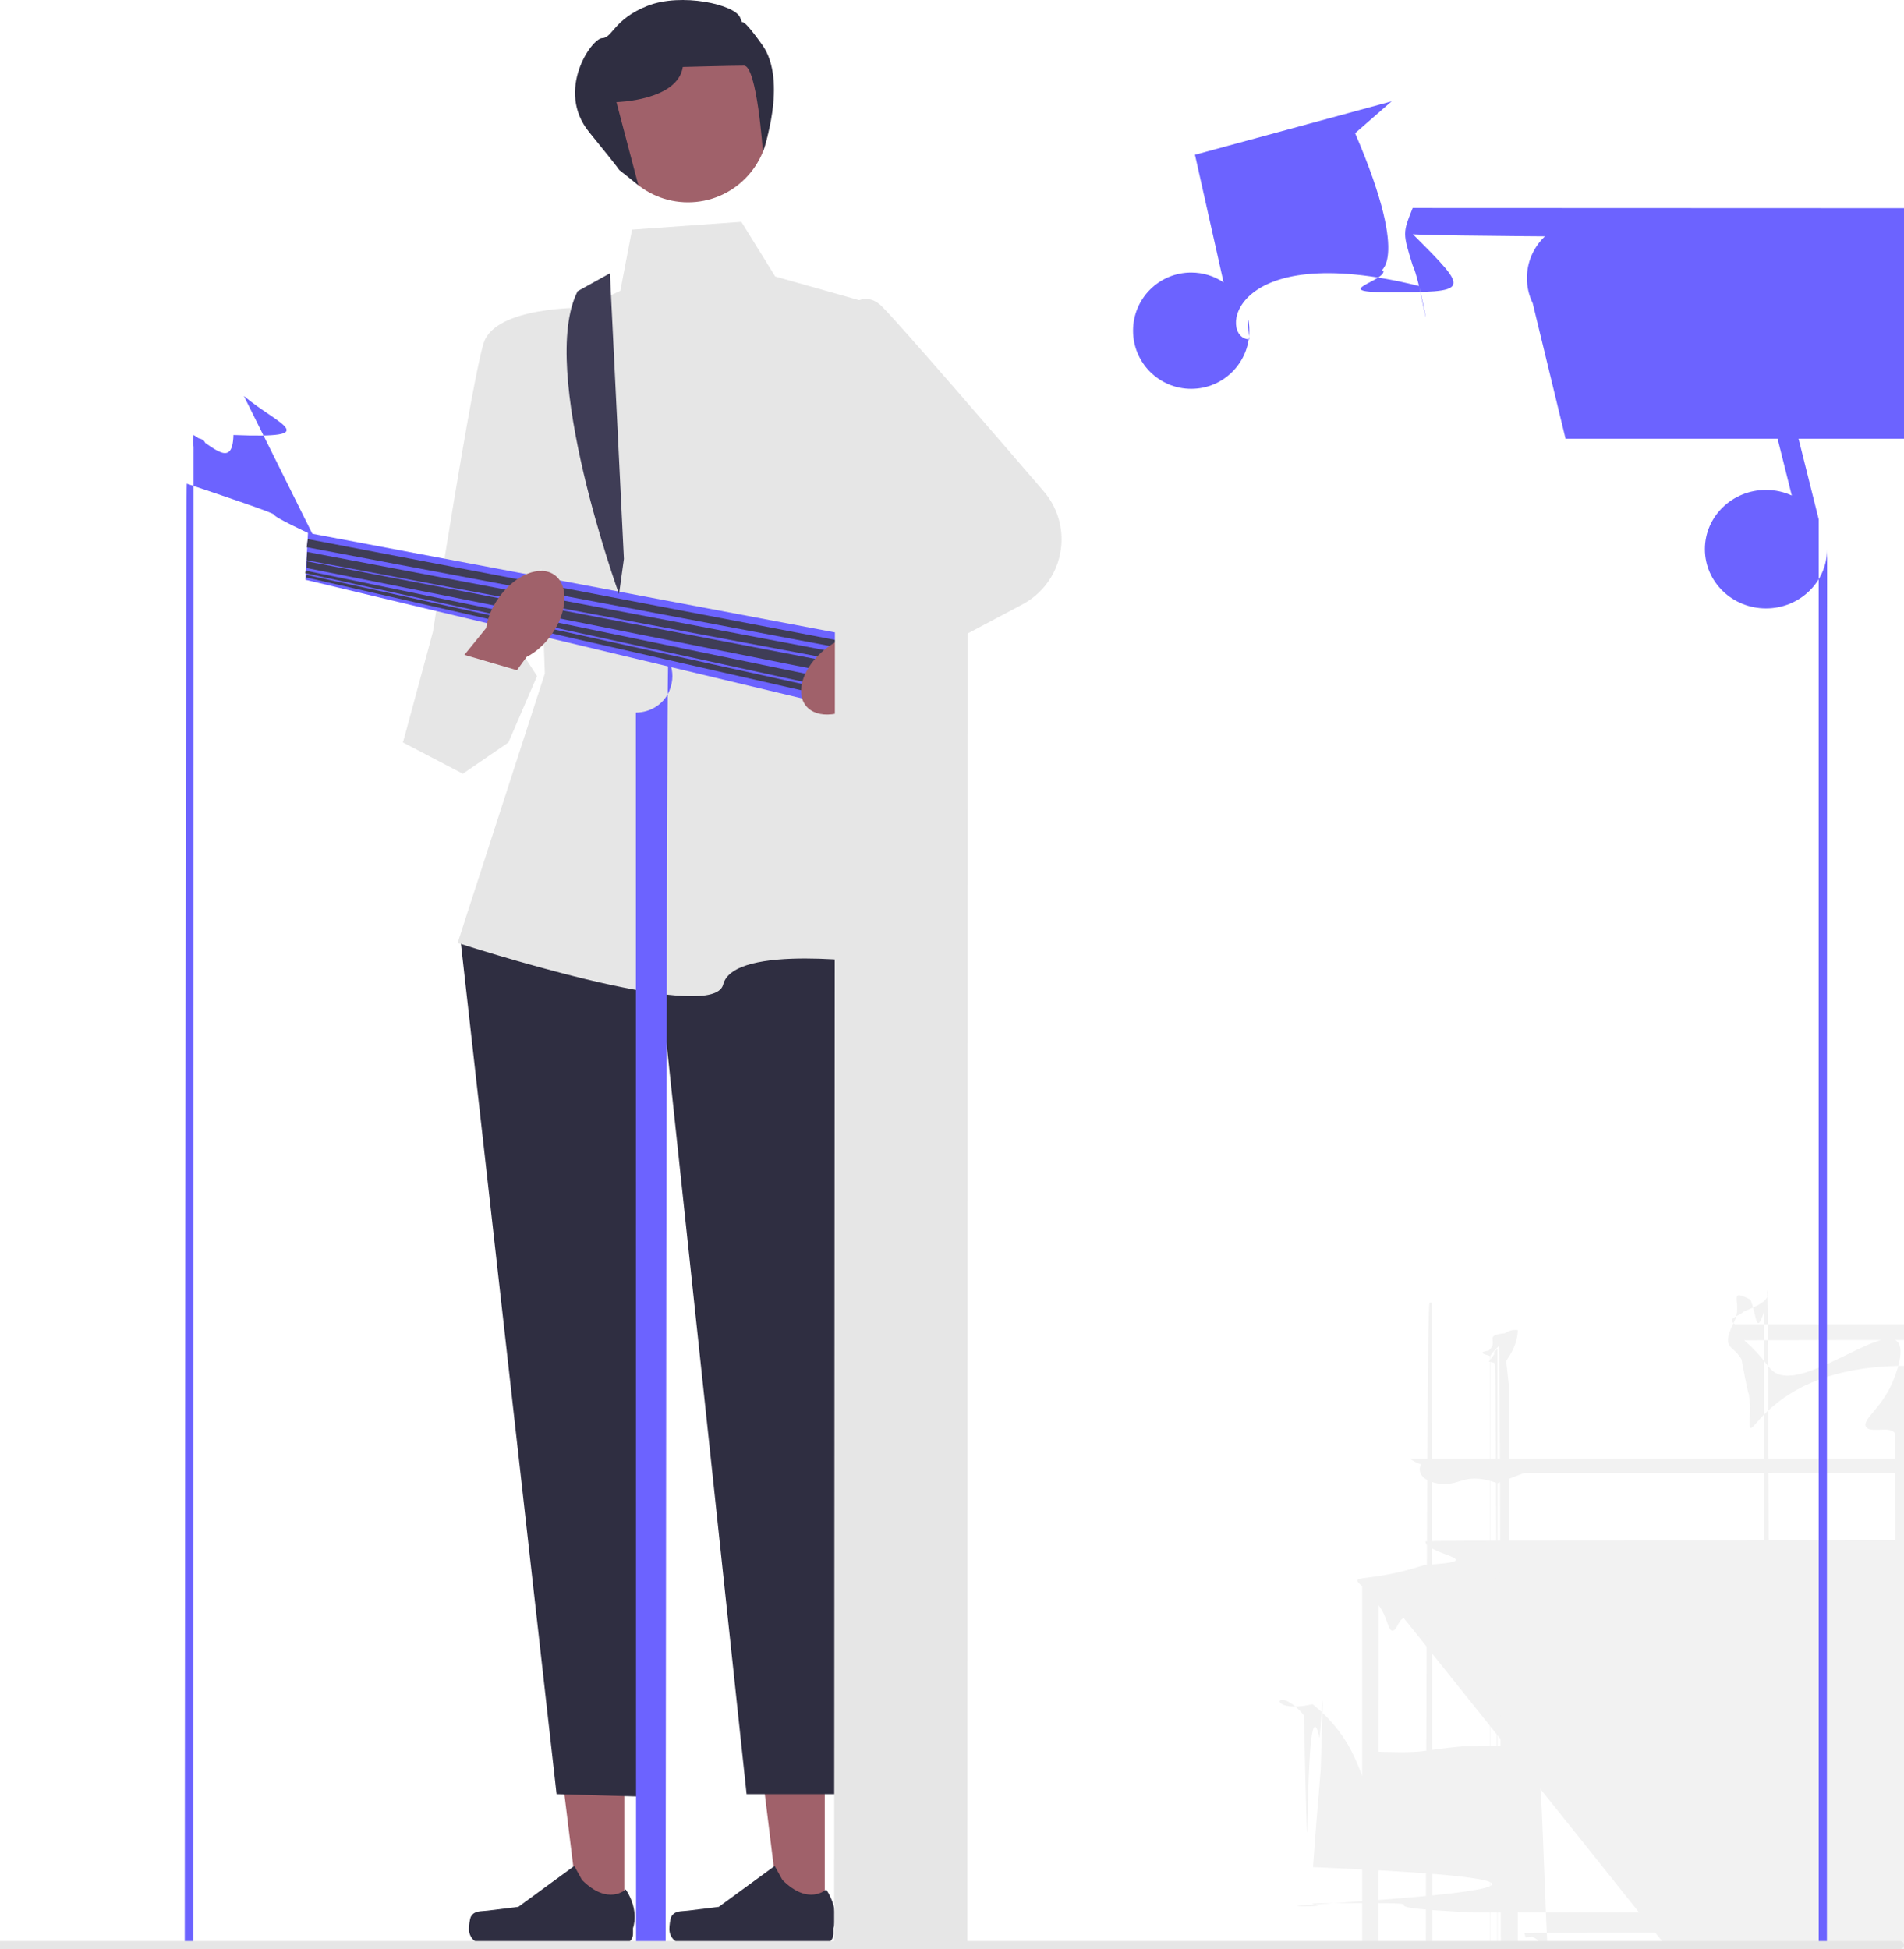 <svg xmlns="http://www.w3.org/2000/svg" width="397.725" height="407.127" viewBox="0 0 397.725 407.127" xmlns:xlink="http://www.w3.org/1999/xlink">
    <g>
        <polygon points="172.279 400.518 162.935 400.517 158.49 364.473 172.281 364.474 172.279 400.518" 
        fill="#a0616a"/>
        <path d="M140.264,400.306h0c-.291,.49-.444,2.072-.444,2.641h0c0,1.752,1.42,3.172,3.172,3.172h28.939c1.195,
        0,2.164-.969,2.164-2.164v-1.205s1.432-3.621-1.516-8.084c0,0-3.663,3.495-9.137-1.979l-1.614-2.924-11.684,
        8.545-6.476,.797c-1.417,.174-2.673-.027-3.402,1.2h-0Z" 
        fill="#2f2e41"/>
    </g>
    <g>
        <polygon points="130.411 400.518 121.067 400.517 116.621 364.473 130.413 364.474 130.411 400.518" 
        fill="#a0616a"/>
        <path d="M98.396,400.306h0c-.291,.49-.444,2.072-.444,2.641h0c0,1.752,1.42,3.172,3.172,3.172h28.939c1.195,0,
        2.164-.969,2.164-2.164v-1.205s1.432-3.621-1.516-8.084c0,0-3.663,3.495-9.137-1.979l-1.614-2.924-11.684,
        8.545-6.476,.797c-1.417,.174-2.673-.027-3.402,1.2h-0Z" 
        fill="#2f2e41"/>
    </g>
        <polygon points="173.082 174.391 181.782 196.685 174.985 374.761 155.954 374.761 138.826 214.085 134.748 375.305 
        116.261 374.761 96.142 195.869 109.464 179.829 173.082 174.391" 
        fill="#2f2e41"/>
        <path d="M132.029,47.971l22.837-1.631,7.069,11.419,21.206,5.981-7.884,55.19,8.428,82.377s-30.45-4.35-32.625,
        4.35-55.462-8.7-55.462-8.7l18.215-56.278-1.631-44.043-4.894-25.556,22.294-10.331,2.447-12.778Z" 
        fill="#e6e6e6"/>
        <path d="M121.698,64.283s-18.198-.272-20.654,7.341-10.612,60.356-10.612,60.356l-6.253,23.109,
        28.003-13.865-5.981-9.229,19.575-37.533-4.078-30.178Z" 
        fill="#e6e6e6"/>
        <path d="M132.831,148.835c3.009,.003,5.806-1.731,6.976-4.503,.885-2.097,.801-4.108,
        .139-5.833,.213-.088,.424-.18,.642-.258-.32-.13-.632-.277-.943-.423-1.084-2.16-3.162-3.728-5.
        63716-4.109-3.066-3.284-4.95-7.685-4.97-12.528-.041-9.981,8.056-18.319,18.035-18.558,.079-.002,
        .157-.003,.235-.004,4.468-.051,8.522,2.448,10.786,6.301,1.321,2.248,3.762,3.757,6.559,3.757,2.141,0,
        4.073-.885,5.453-2.309,3.008-3.102,6.775-5.411,11.038-6.119,2.799-.465,5.697-.64,8.661-.493,20.293,
        1.009,37.751,18.994,38.185,39.307,.483,22.624-17.713,41.116-40.228,41.116-11.715,0-22.256-5.01-29.607-13.002-3.
        26368-3.548-7.837-5.536-12.658-5.486-.049,.001-.098,.001-.147,.001-7.808,0-14.137-6.33-14.137-14.137,0-.433,
        .021-.861,.062-1.283,.075-.79,.763-1.437,1.556-1.436h0Z" 
        fill="#6c63ff"/>
    <g>
        <path d="M395.817,299.392c-.988-1.665-5.261,.118-6.046-1.394-.783-1.506,3.187-3.801,5.455-9.043,.409-.945,
        2.987-6.902,1.078-8.741-3.617-3.484-20.168,10.894-25.96,6.189-1.271-1.033-2.159-3.094-6.006-6.441-1.53-1.
        33144-2.456-1.933-3.352-1.709-1.271,.317-1.372,2.018-2.734,5.363-2.044,5.015-3.253,4.713-4.443,8.714-.884,2.
        97053-.682,4.698-1.722,5.034-1.472,.476-2.827-2.675-4.692-2.393-1.904,.288-3.054,3.956-3.418,6.703-.682,
        5.154,1.211,8.556,2.26,12.132,1.14,3.887,1.817,9.797-.816,18.165l-26.061,73.426c5.753-15.067,22.412-56.369,
        29.412-71.717,2.021-4.431,4.252-8.925,8.833-10.699,4.411-1.708,10.468-.688,18.191-2.549,.902-.217,3.405-.854,
        3.72-2.326,.26-1.217-1.212-1.896-.986-3.036,.303-1.529,3.199-1.548,6.756-3.312,2.509-1.244,4.072-2.723,5.
        41557-3.995,.405-.384,6.428-6.155,5.114-8.372Z" 
        fill="#f2f2f2"/>
        <path d="M293.286,338.047c-1.102,.004-1.46,2.616-2.429,2.565-.965-.05-.946-2.661-2.864-5.287-.346-.474-2.
        52604-3.457-3.979-3.051-2.754,.77-.472,13.042-4.453,14.527-.874,.326-2.142,.167-4.894,1.09-1.095,.367-1.
        65715,.648-1.806,1.152-.211,.715,.595,1.256,1.843,2.889,1.872,2.45,1.375,2.956,2.995,4.695,1.203,1.291,2.
        10878,1.69,1.974,2.298-.191,.86-2.128,.616-2.528,1.613-.408,1.017,1.061,2.641,2.304,3.612,2.333,1.822,
        4.548,1.874,6.607,2.391,2.237,.562,5.333,1.935,8.68,5.642l28.519,33.977c-5.735-7.171-21.2-27.264-26.
        71299-35.129-1.592-2.27-3.154-4.662-2.702-7.422,.435-2.658,2.683-5.337,3.998-9.664,.154-.505,.563-1.918-.
        06841-2.497-.522-.479-1.28,.048-1.775-.392-.663-.59,.163-2.016,.324-4.272,.113-1.59-.162-2.784-.398-3.
        81079-.071-.31-1.166-4.931-2.634-4.925Z" 
        fill="#f2f2f2"/>
        <path d="M315.278,342.984l-.664-5.929,.303-.449c1.404-2.078,2.12-4.108,2.129-6.035,.001-.306-.013-.613-.
        0272-.925-.057-1.237-.129-2.774,.673-4.566,.449-.999,1.712-3.312,3.61-3.026,.511,.072,.897,.306,1.191,
        .581,.043-.069,.087-.137,.135-.212,.591-.902,1.059-1.288,1.51-1.66,.346-.286,.704-.581,1.265-1.28,
        .246-.306,.438-.575,.6-.802,.491-.684,1.132-1.5,2.263-1.486,1.208,.057,1.841,1.056,2.26,1.718,.749,
        1.179,1.088,2.03,1.313,2.594,.082,.206,.175,.438,.222,.51,.389,.573,3.554,.037,4.747-.157,2.678-.447,
        4.996-.833,5.95,.856,.684,1.208,.176,2.806-1.556,4.875-.54,.644-1.114,1.134-1.623,1.517,.422,.252,
        .8,.638,.953,1.245h0c.361,1.437-.875,2.877-3.67,4.286-.694,.352-1.629,.822-2.939,1.048-.617,
        .106-1.172,.132-1.648,.146-.01,.275-.074,.573-.242,.879-.491,.902-1.513,1.331-3.053,
        1.228-1.695-.089-3.09-.412-4.321-.696-1.075-.246-2.001-.455-2.728-.407-1.348,.109-2.388,
        1.188-3.607,2.588l-3.045,3.559Z" 
        fill="#f2f2f2"/>
        <path d="M318.359,307.683l-5.567,2.146-.512-.18c-2.367-.831-4.512-1.009-6.377-.528-.297,.076-.589,
        .168-.888,.261-1.182,.369-2.651,.828-4.588,.507-1.08-.181-3.638-.816-3.843-2.724-.06-.512,
        .069-.946,.26-1.299-.077-.024-.155-.05-.239-.076-1.022-.343-1.515-.698-1.989-1.04-.365-.262-.741-.
        53382-1.559-.899-.359-.16-.668-.278-.928-.377-.786-.301-1.738-.715-2.011-1.812-.251-1.183,.555-2.049,
        1.088-2.622,.951-1.023,1.687-1.567,2.176-1.928,.179-.131,.379-.28,.437-.344,.455-.522-
        .866-3.447-1.356-4.551-1.111-2.477-2.073-4.621-.681-5.973,.995-.968,2.669-.882,5.111,.268,
        .76,.359,1.379,.79,1.879,1.185,.137-.472,.415-.936,.963-1.238h0c1.299-.713,3.005,.116,5.076,2.463,
        .517,.582,1.208,1.367,1.759,2.577,.259,.57,.425,1.101,.559,1.557,.268-.06,.573-.073,.912,.011,.997,
        .246,1.671,1.126,1.962,2.642,.344,1.662,.385,3.094,.423,4.357,.035,1.102,.067,2.051,.299,2.742,.447,
        1.277,1.755,2.008,3.418,2.833l4.214,2.042Z" 
        fill="#f2f2f2"/>
        <path d="M315.278,290.216l-.664-5.929,.303-.449c1.404-2.078,2.12-4.108,2.129-6.035,.001-.306-.013-.613-
        .027-.925-.057-1.237-.129-2.774,.673-4.566,.449-.999,1.712-3.312,3.61-3.026,.511,.072,.897,.306,1.191,.
        58116,.043-.069,.087-.137,.135-.212,.591-.902,1.059-1.288,1.51-1.66,.346-.286,.704-.581,1.265-1.28,.
        2462-.306,.438-.575,.6-.802,.491-.684,1.132-1.5,2.263-1.486,1.208,.057,1.841,1.056,2.26,1.718,.749,1.
        17949,1.088,2.03,1.313,2.594,.082,.206,.175,.438,.222,.51,.389,.573,3.554,.037,4.747-.157,2.678-.447,4.
        99566-.833,5.95,.856,.684,1.208,.176,2.806-1.556,4.875-.54,.644-1.114,1.134-1.623,1.517,.422,.252,.8
        ,.638,.953,1.245h0c.361,1.437-.875,2.877-3.67,4.286-.694,.352-1.629,.822-2.939,1.048-.617,.106-1.172,.
        13169-1.648,.146-.01,.275-.074,.573-.242,.879-.491,.902-1.513,1.331-3.053,1.228-1.695-.089-3.09-.412-
        4.321-.696-1.075-.246-2.001-.455-2.728-.407-1.348,.109-2.388,1.188-3.607,2.588l-3.045,3.559Z" 
        fill="#f2f2f2"/>
        <path d="M321.345,405.302l-1.242-.779-.301-1.434,.301,1.434-1.449,.166c-.023-.135-.102-.444-.22-.928-.648-2.
        65099-2.625-10.718-4.274-23.424-1.151-8.869-1.802-17.987-1.937-27.105-.135-9.132,.298-16.046,.644-21.603,.261
        95-4.191,.58-8.182,.892-12.07,.83-10.386,1.613-20.197,1.031-31.059-.129-2.425-.399-7.472-3.348-12.843-1.710
        55-3.115-4.067-5.88-7.004-8.216l1.826-2.296c3.242,2.582,5.849,5.646,7.748,9.104,3.269,5.955,3.564,11.454,3
        .706,14.097,.593,11.053-.199,20.959-1.038,31.445-.309,3.873-.627,7.847-.887,12.021-.344,5.505-.772,12.358
        88-.638,21.374,.132,9.009,.776,18.016,1.911,26.773,1.629,12.545,3.577,20.492,4.217,23.103,.341,1.394,.412,1
        .686,.063,2.239Z" 
        fill="#f2f2f2"/>
        <path d="M299.06,272.1c-.12,0-.242-.003-.365-.011-2.496-.135-4.808-1.629-6.
        87225-4.44-.968-1.323-1.463-2.831-2.451-5.84-.153-.464-.897-2.817-1.35-6.055-.296-2.116-.259-3,.
        16032-3.782,.465-.87,1.218-1.477,2.066-1.887-.037-.281-.007-.57,.115-.865,.5-1.222,1.828-1.062,2.5
        465-.985,.364,.046,.817,.106,1.307,.08,.77-.037,1.184-.266,1.811-.61,.6-.329,1.346-.739,2.452-.96
        478,2.181-.455,4.009,.163,4.612,.366,3.171,1.056,4.734,3.521,6.543,6.376,.361,.573,1.599,2.657,2.416,5.513
        83,.59,2.061,.507,2.977,.329,3.659-.361,1.4-1.212,2.202-3.375,3.971-2.259,1.852-3.392,2.78-4.366,3.343
        8-2.266,1.308-3.689,2.13-5.578,2.13Z" 
        fill="#f2f2f2"/>
    </g>
        <polygon points="199.725 136.873 64.333 111.317 63.789 121.104 198.094 153.185 199.725 136.873" 
        fill="#6c63ff"/>
        <path d="M65.964,112.948l-1.631-1.631s-7.069-3.262-7.069-3.806c0-.34-10.438-3.876-18.247-6.474-4.361-1.451-8.
        96741,1.42-9.588,5.974l-.979,7.177c-.585,4.291,2.653,8.154,6.98,8.327l19.116,.765,9.244-2.175,
        2.175-8.156Z" 
        fill="#6c63ff"/>
        <polygon points="199.453 139.863 199.776 138.509 64.297 112.608 64.061 114.307 199.453 139.863" 
        fill="#3f3d56"/>
        <polygon points="199.143 142.436 199.453 140.951 64.15 115.289 64.061 117.026 199.143 142.436" 
        fill="#3f3d56"/>
        <polygon points="198.833 145.518 198.91 143.126 64.044 117.241 64.061 118.657 198.833 145.518" 
        fill="#3f3d56"/>
        <polygon points="198.471 149.098 198.366 146.932 63.847 119.193 63.731 119.724 198.471 149.098" 
        fill="#3f3d56"/>
        <polygon points="198.469 151.269 198.366 149.651 64.049 120.09 63.929 120.62 198.469 151.269" 
        fill="#3f3d56"/>
        <path d="M120.67,60.816l6.737-3.73,2.922,59.668-1.019,7.341s-17.008-46.899-8.64-63.279Z" 
        fill="#3f3d56"/>
        <circle cx="143.72" cy="25.405" r="16.856" 
        fill="#a0616a"/>
        <path d="M129.31,35.465l4.03,3.217-4.573-17.354s12.778-.272,13.865-7.341c0,0,10.059-.272,12.778-.272s3.945,
        17.989,3.945,17.989c0,0,5.298-14.727-.139-22.339s-3.534-2.991-4.622-5.709-12.234-5.219-19.303-2.447c-7.069,
        2.772-7.341,6.724-9.516,6.76s-9.787,10.911-2.719,19.611,6.253,7.884,6.253,7.884Z" 
        fill="#2f2e41"/>
        <path d="M180.807,146.078c1.998-1.594,3.47-3.507,4.3-5.398l19.992-13.984-6.933-9.318-19.534,15.189c-2.028,
        .389-4.22,1.4-6.218,2.994-4.564,3.642-6.386,8.949-4.068,11.853,2.318,2.905,7.896,2.307,12.46-1.335h0Z" 
        fill="#a0616a"/>
        <path d="M104.214,124.806c-1.482,2.082-2.372,4.326-2.649,6.373l-15.375,18.943,9.228,7.053,
        14.603-19.975c1.843-.932,3.673-2.507,5.155-4.589,3.387-4.757,3.678-10.36,
        .651-12.515-3.027-2.155-8.226-.046-11.613,4.71h0Z" 
        fill="#a0616a"/>
        <path d="M174.441,67.274s4.894-8.156,9.787-3.262c3.872,3.872,25.109,28.513,33.804,38.63,2.398,2.79,
        3.714,6.344,3.714,10.023h0c0,5.69-3.142,10.916-8.167,13.584l-27.176,14.431-7.612-11.419,23.381-16.856-35
        88712-19.575,8.156-25.556Z" 
        fill="#e6e6e6"/>
        <polyline points="88.508 142.436 84.18 155.088 96.686 161.613 106.201 155.088 112.182 141.223 94.511 136.057" 
        fill="#e6e6e6"/><path d="M290.691,21.167l-41.079,11.159,5.977,26.655c-1.933-1.297-4.257-2.055-6.76-2.055-6.709,
        0-12.148,5.439-12.148,12.148s5.439,12.148,12.148,12.148,12.148-5.439,12.148-12.148c0-2.332-.669-4.503-
        1.808-6.353l-4.739-21.133,35.438-11.142,3.241,15.742c-1.945-1.323-4.294-2.098-6.824-2.098-6.709,0-12.
        14836,5.439-12.148,12.148s5.439,12.148,12.148,12.148,12.148-5.439,12.148-12.148c0-2.357-.682-4.549-1.844-
        6.412l-5.901-28.66Z" 
        fill="#6c63ff"/>
        <path d="M330.978,46.084c-6.64,0-12.022,5.383-12.022,12.022,0,1.877,.442,3.646,1.21,5.229l6.862,28.304,3.895-.
        94413-5.293-21.834c1.613,.804,3.425,1.267,5.349,1.267,6.64,0,12.022-5.383,12.022-12.022s-5.383-12.022-12.022-12.
        0222Z" 
        fill="#6c63ff"/>
        <path d="M379.903,108.466l-6.812-27.243-4.135,.972,5.328,21.309c-1.639-.742-3.46-1.168-5.388-1.168-7.05,
        0-12.764,5.541-12.764,12.376s5.715,12.376,12.764,12.376,12.764-5.541,12.764-12.376c0-2.281-.648-4.411-1.
        75774-6.246Z" 
        fill="#6c63ff"/>
        <path d="M397.725,406.287h0c0,.464-.376,.84-.84,.84H0v-1.68H396.885c.464,0,.84,.376,.84,.84Z" 
        fill="#e6e6e6"/>
</svg>
